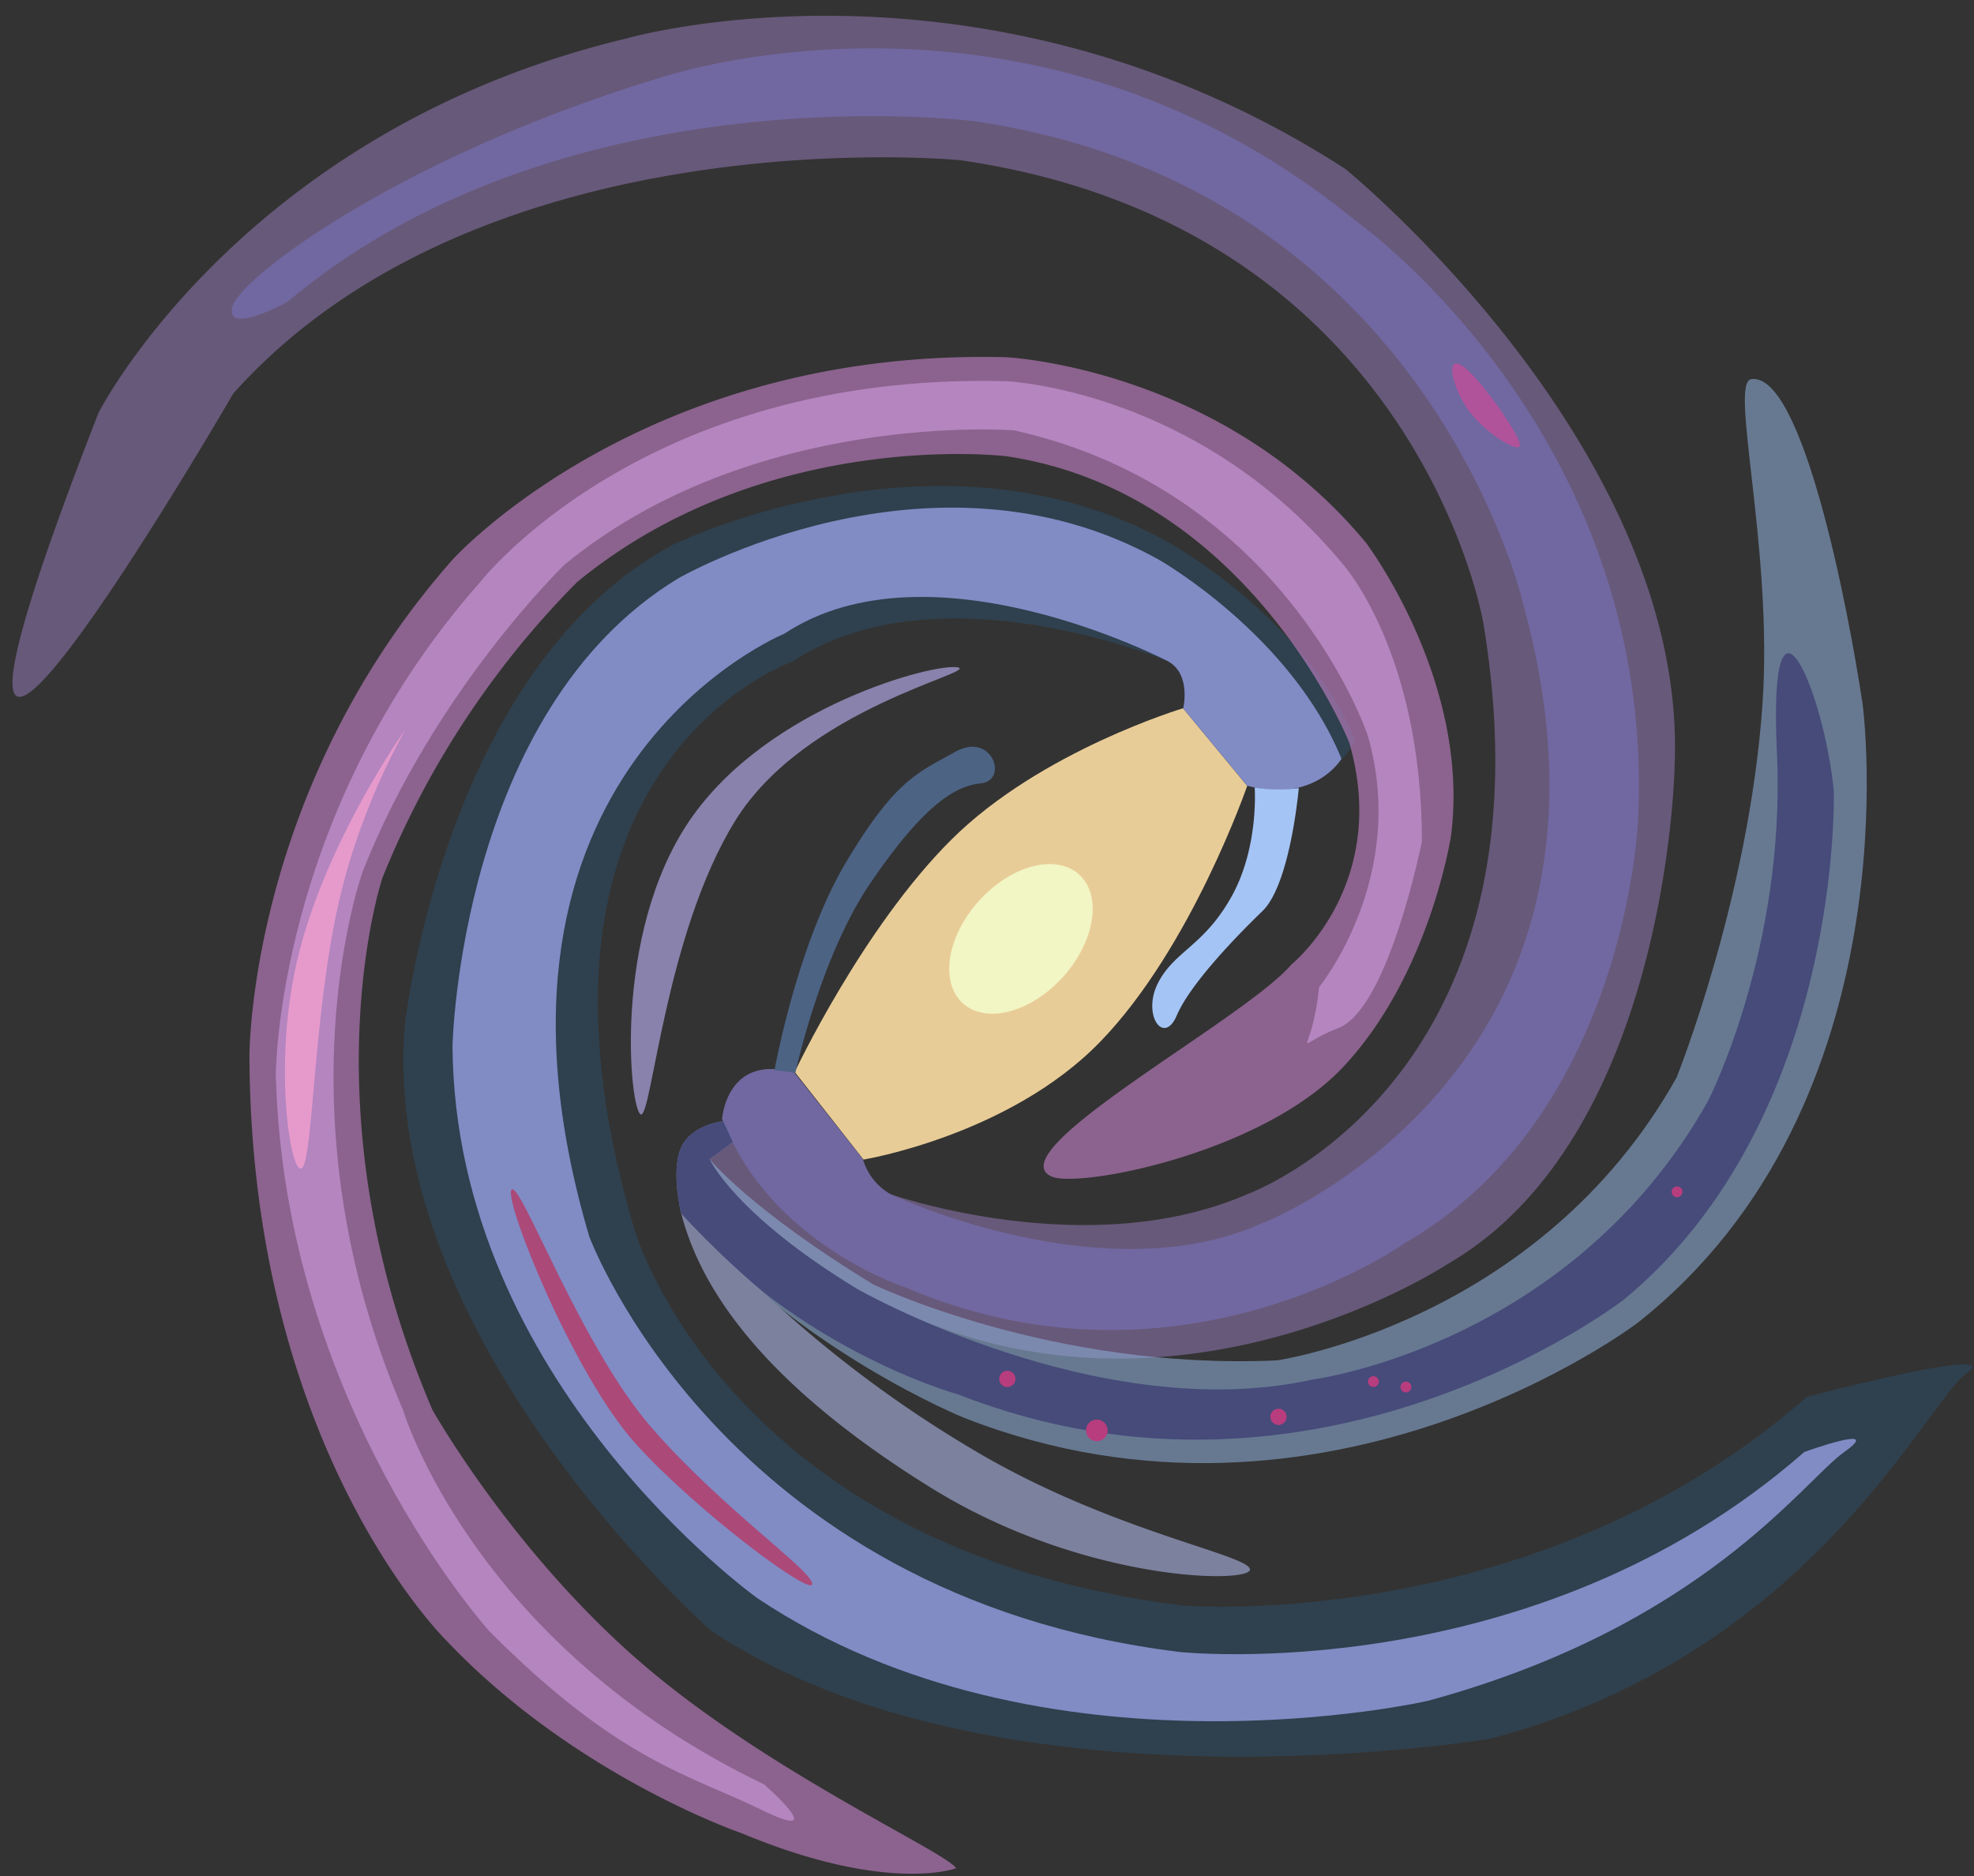 <svg xmlns="http://www.w3.org/2000/svg" xmlns:xlink="http://www.w3.org/1999/xlink" width="364" height="346" viewBox="0 0 364 346">
  <rect x="0" y="0" width="364" height="346" fill="#333333" stroke="none"/>
  <defs>
    <clipPath id="clip-MilkyWay">
      <rect width="364" height="346"/>
    </clipPath>
  </defs>
  <g id="MilkyWay" clip-path="url(#clip-MilkyWay)">
    <path id="Zentrum" d="M924.974,582.055s26.9-4.422,43.689-21.759,27.07-47.159,27.07-47.159l-11.822-14.306s-26.214,7.838-42.661,24.158S912.3,565.907,912.3,565.907Z" transform="translate(-765.75 -368.225)" fill="#e8cc97"/>
    <path id="unterer_Hauptarm_-_Schein" data-name="unterer Hauptarm - Schein" d="M995.734,513.128l-11.809-14.266s1.523-6.227-2.728-8.659c0,0-42.254-17.839-69.244,0,0,0-54.656,18.693-29.209,104.753,0,0,16.825,58.939,101.181,69.337,0,0,64.933,5.421,115.018-38.49,0,0,37.125-9.794,29.482-4.368s-28.73,51.866-87.9,67.426c0,0-90.963,15.3-143.655-19.927,0,0-61.084-53.524-56.506-111.443,0,0,7.182-66.391,49.676-88.922,0,0,49.025-23.9,91.157-.345,0,0,25.173,13.75,34.47,36.578C1015.666,504.8,1009.743,516.747,995.734,513.128Z" transform="translate(-765.75 -368.225)" fill="#2d4f6b" opacity="0.5"/>
    <path id="unterer_Hauptarm" data-name="unterer Hauptarm" d="M995.734,513.128l-11.809-14.266s1.523-6.227-2.728-8.659c0,0-43.843-22.948-70.833-5.109,0,0-61.4,25.084-35.956,111.144,0,0,24.478,66.219,108.834,76.616,0,0,65.131,7.036,115.216-36.875,0,0,15.016-5.427,7.373,0s-26.089,32.107-76.792,45.893c0,0-70.957,16.289-123.649-18.943,0,0-55.833-39.893-56.2-101.85,0,0,1.326-61.8,41.623-86.2,0,0,46.592-26.943,88.724-3.39,0,0,24.279,13.828,33.576,36.656C1013.115,508.151,1008.323,516.41,995.734,513.128Z" transform="translate(-765.75 -368.225)" fill="#818bc4"/>
    <path id="oberer_Hauptarm_-_Schein" data-name="oberer Hauptarm - Schein" d="M997.538,513.867l-12.965-15.69a10.95,10.95,0,0,0-5.177-6.323s-36.766-12.08-65.857,1.38c0,0-57.089,21.935-41.25,106.245,0,0,13.843,72.818,98.2,83.215,0,0,88.038,6.725,133.081-45.823,0,0,69.025-124.912,24.761-4.068,0,0-25.35,52.581-95.808,71.02,0,0-65.489,20.436-133.08-21.269,0,0-64.269-50.111-62.975-108.684,0,0-.372-68.37,39.926-92.761,0,0,46.952-32.5,98.1-11.844,0,0,26.64,8.35,38.678,28.473l-4.43,3.292s1.265,2.421,1.906,4C1010.647,505.027,1010.128,517.149,997.538,513.867Z" transform="matrix(-1, -0.021, 0.021, -1, 1133.212, 732.615)" fill="#9d80c2" opacity="0.5"/>
    <path id="oberer_Hauptarm" data-name="oberer Hauptarm" d="M997.538,513.867l-12.965-15.69a10.95,10.95,0,0,0-5.177-6.323s-39.145-17.6-68.236-4.139c0,0-71.7,28.965-46.25,115.025,0,0,18.976,76.816,103.332,87.214,0,0,75.552,7.98,125.637-35.931,0,0,11.146-6.524,10.235-1.3s-30.067,28.34-77.769,43.924c0,0-67.2,24.743-128.805-23.461,0,0-56.641-38.026-54.533-109.692,0,0,1.013-54.269,41.311-78.659,0,0,40.917-30.716,92.064-10.064,0,0,24.968,7.433,34.264,30.261C1010.647,505.027,1010.128,517.149,997.538,513.867Z" transform="matrix(-1, -0.021, 0.021, -1, 1133.212, 732.615)" fill="#7168a1"/>
    <path id="Pfad_84" data-name="Pfad 84" d="M883.931,573.736c-2.025-.474-5.385-33.1,8.961-54.182s45.321-29.123,49.457-28.261-28.089,7.41-41.013,28.261S885.955,574.21,883.931,573.736Z" transform="translate(-765.75 -368.225)" fill="#8982ac"/>
    <path id="Pfad_85" data-name="Pfad 85" d="M908.561,565.606a26.21,26.21,0,0,1,3.848.488s4.56-21.365,13.778-34.928,15.191-17.97,20.391-18.48,2.181-9.642-4.69-5.812-11.035,5.143-20.093,20.291S908.561,565.606,908.561,565.606Z" transform="translate(-765.75 -368.225)" fill="#4c6384"/>
    <path id="Pfad_86" data-name="Pfad 86" d="M1005.241,513.544a26.621,26.621,0,0,1-8.133-.1s.822,11.01-4.278,20.135-10.484,9.988-13.521,15.87,1.021,11.7,3.434,6.034,10.6-14.231,15.787-19.237S1005.241,513.544,1005.241,513.544Z" transform="translate(-765.75 -368.225)" fill="#a4c4f5"/>
    <path id="oberer_Zweitarm" data-name="oberer Zweitarm" d="M1012.571,557.787c9.261-3.624,15.38-34.418,15.38-34.418-.042-34.908-14.518-51.031-14.518-51.031-26.747-32.382-62.166-33.818-62.166-33.818-66.915-1.745-96.975,37.049-96.975,37.049-37.743,42.694-37.68,90.924-37.68,90.924,1.568,60.934,39.428,102.6,39.428,102.6,23.932,23.992,36.864,26.391,50.122,32.873s.479-4.692.479-4.692c-53.638-25.73-66.565-69.011-66.565-69.011-23.606-55.159-7.393-99.465-7.393-99.465,13.219-33.378,37.187-56.462,37.187-56.462,34.786-28.6,82.888-24.745,82.888-24.745,50.21,11.177,65.19,56.229,65.19,56.229,7.606,26.226-8.97,46.445-8.97,46.445C1007.634,563.758,1003.31,561.411,1012.571,557.787Z" transform="translate(-765.75 -368.225)" fill="#9987ad"/>
    <path id="unterer_Zweitarm_-_Schein" data-name="unterer Zweitarm - Schein" d="M899.1,574.972s-5.817.593-7.756,4.849,0,12.175,0,12.175c21.239,25.222,52.248,37.705,52.248,37.705,66.7,26.111,124.081-17.505,124.081-17.505,51.383-40.465,41.545-114.076,41.545-114.076-2.766-18.429-11.164-61.274-20.532-59.982-4.15.572,4.05,31.35,2.06,59.982-2.471,35.546-15.83,68.794-15.83,68.794-25.341,45.231-73.7,52.173-73.7,52.173-41.326,1.9-74.4-13.987-74.4-13.987-22.667-13.786-30.226-23.127-30.226-23.127l4.317-3.163Z" transform="translate(-765.75 -368.225)" fill="#8aa8d0" opacity="0.6"/>
    <path id="unterer_Zweitarm" data-name="unterer Zweitarm" d="M899.1,574.972s-5.817.593-7.756,4.849,0,12.175,0,12.175c21.239,25.222,51.167,33.4,51.167,33.4,66.7,26.111,122.8-17.611,122.8-17.611,40.324-33.474,38.586-93.7,38.586-93.7-1.785-18.392-12.158-42.9-10.484-6.917s-12.682,64.039-12.682,64.039c-25.341,45.231-72.9,51.409-72.9,51.409-39.476,8.745-84.008-16.7-84.008-16.7-22.667-13.786-27.229-23.943-27.229-23.943l4.317-3.163Z" transform="translate(-765.75 -368.225)" fill="#464b7a"/>
    <path id="unterer_Drittarm" data-name="unterer Drittarm" d="M891.378,592.037c4.146,16.065,17.914,33.086,46.026,50.529s58.88,17.732,58.833,15.087-24.161-6.751-48.589-20.66a220.989,220.989,0,0,1-41.533-30.821A173.074,173.074,0,0,1,891.378,592.037Z" transform="translate(-765.75 -368.225)" fill="#7c819e"/>
    <ellipse id="Ellipse_31" data-name="Ellipse 31" cx="16" cy="10.456" rx="16" ry="10.456" transform="translate(169.788 178.032) rotate(-48)" fill="#f2f5c4"/>
    <path id="oberer_Zweitarm_-_Schein" data-name="oberer Zweitarm - Schein" d="M959.625,585.167c4.807,2.248,38.757-4.152,53.808-20.191,16.04-17.093,19.888-42.683,19.888-42.683,3.612-28.522-15.668-53.95-15.668-53.95-26.747-32.382-66.386-34.243-66.386-34.243-66.915-1.745-102.045,37.312-102.045,37.312C811.478,514.108,811.748,563,811.748,563c.283,72.525,36.3,107.738,36.3,107.738,23.663,25,54.434,35.536,54.434,35.536,27.055,11.266,39.574,6.461,39.574,6.461-1.987-3.1-34.613-17.665-57.988-37.8-23.933-20.613-38.6-46.762-38.6-46.762-23.606-55.159-9.207-98.046-9.207-98.046a164.846,164.846,0,0,1,35.9-54.559c34.786-28.6,79.109-23.216,79.109-23.216,44.943,6.66,63.276,52.819,63.276,52.819,7.606,26.226-10.661,40.906-10.661,40.906C995.233,556.266,949.61,580.483,959.625,585.167Z" transform="translate(-765.75 -368.225)" fill="#c684cb" opacity="0.6"/>
    <path id="Pfad_87" data-name="Pfad 87" d="M1035.178,435.554c3.069,1.736,10.439,12.385,10.844,14.556s-6.154-1.835-9.223-5.873S1032.109,433.818,1035.178,435.554Z" transform="translate(-765.75 -368.225)" fill="#b0539a"/>
    <path id="Pfad_88" data-name="Pfad 88" d="M840.119,503.279c-1.942,2.782-14.968,22.153-19.607,42.207s-.892,40.789,1.05,38.007,2.08-29.083,6.72-49.136S842.061,500.5,840.119,503.279Z" transform="translate(-765.75 -368.225)" fill="#e69acb"/>
    <circle id="Ellipse_32" data-name="Ellipse 32" cx="1.5" cy="1.5" r="1.5" transform="translate(234.25 259.775)" fill="#b83d7e"/>
    <circle id="Ellipse_33" data-name="Ellipse 33" cx="1" cy="1" r="1" transform="translate(252.25 253.775)" fill="#b83d7e"/>
    <circle id="Ellipse_34" data-name="Ellipse 34" cx="1" cy="1" r="1" transform="translate(258.25 254.775)" fill="#b83d7e"/>
    <circle id="Ellipse_35" data-name="Ellipse 35" cx="1" cy="1" r="1" transform="translate(308.25 218.775)" fill="#b83d7e"/>
    <circle id="Ellipse_36" data-name="Ellipse 36" cx="1.5" cy="1.5" r="1.5" transform="translate(184.25 252.775)" fill="#b83d7e"/>
    <circle id="Ellipse_37" data-name="Ellipse 37" cx="2" cy="2" r="2" transform="translate(200.25 261.775)" fill="#b83d7e"/>
    <path id="Pfad_89" data-name="Pfad 89" d="M860.1,587.586c-1.68,1.521,11.36,34.2,22.924,46.936s32.709,28.36,32.492,25.751S899.248,646.72,886.071,631.7,861.78,586.065,860.1,587.586Z" transform="translate(-765.75 -368.225)" fill="#ab4978"/>
  </g>
</svg>
